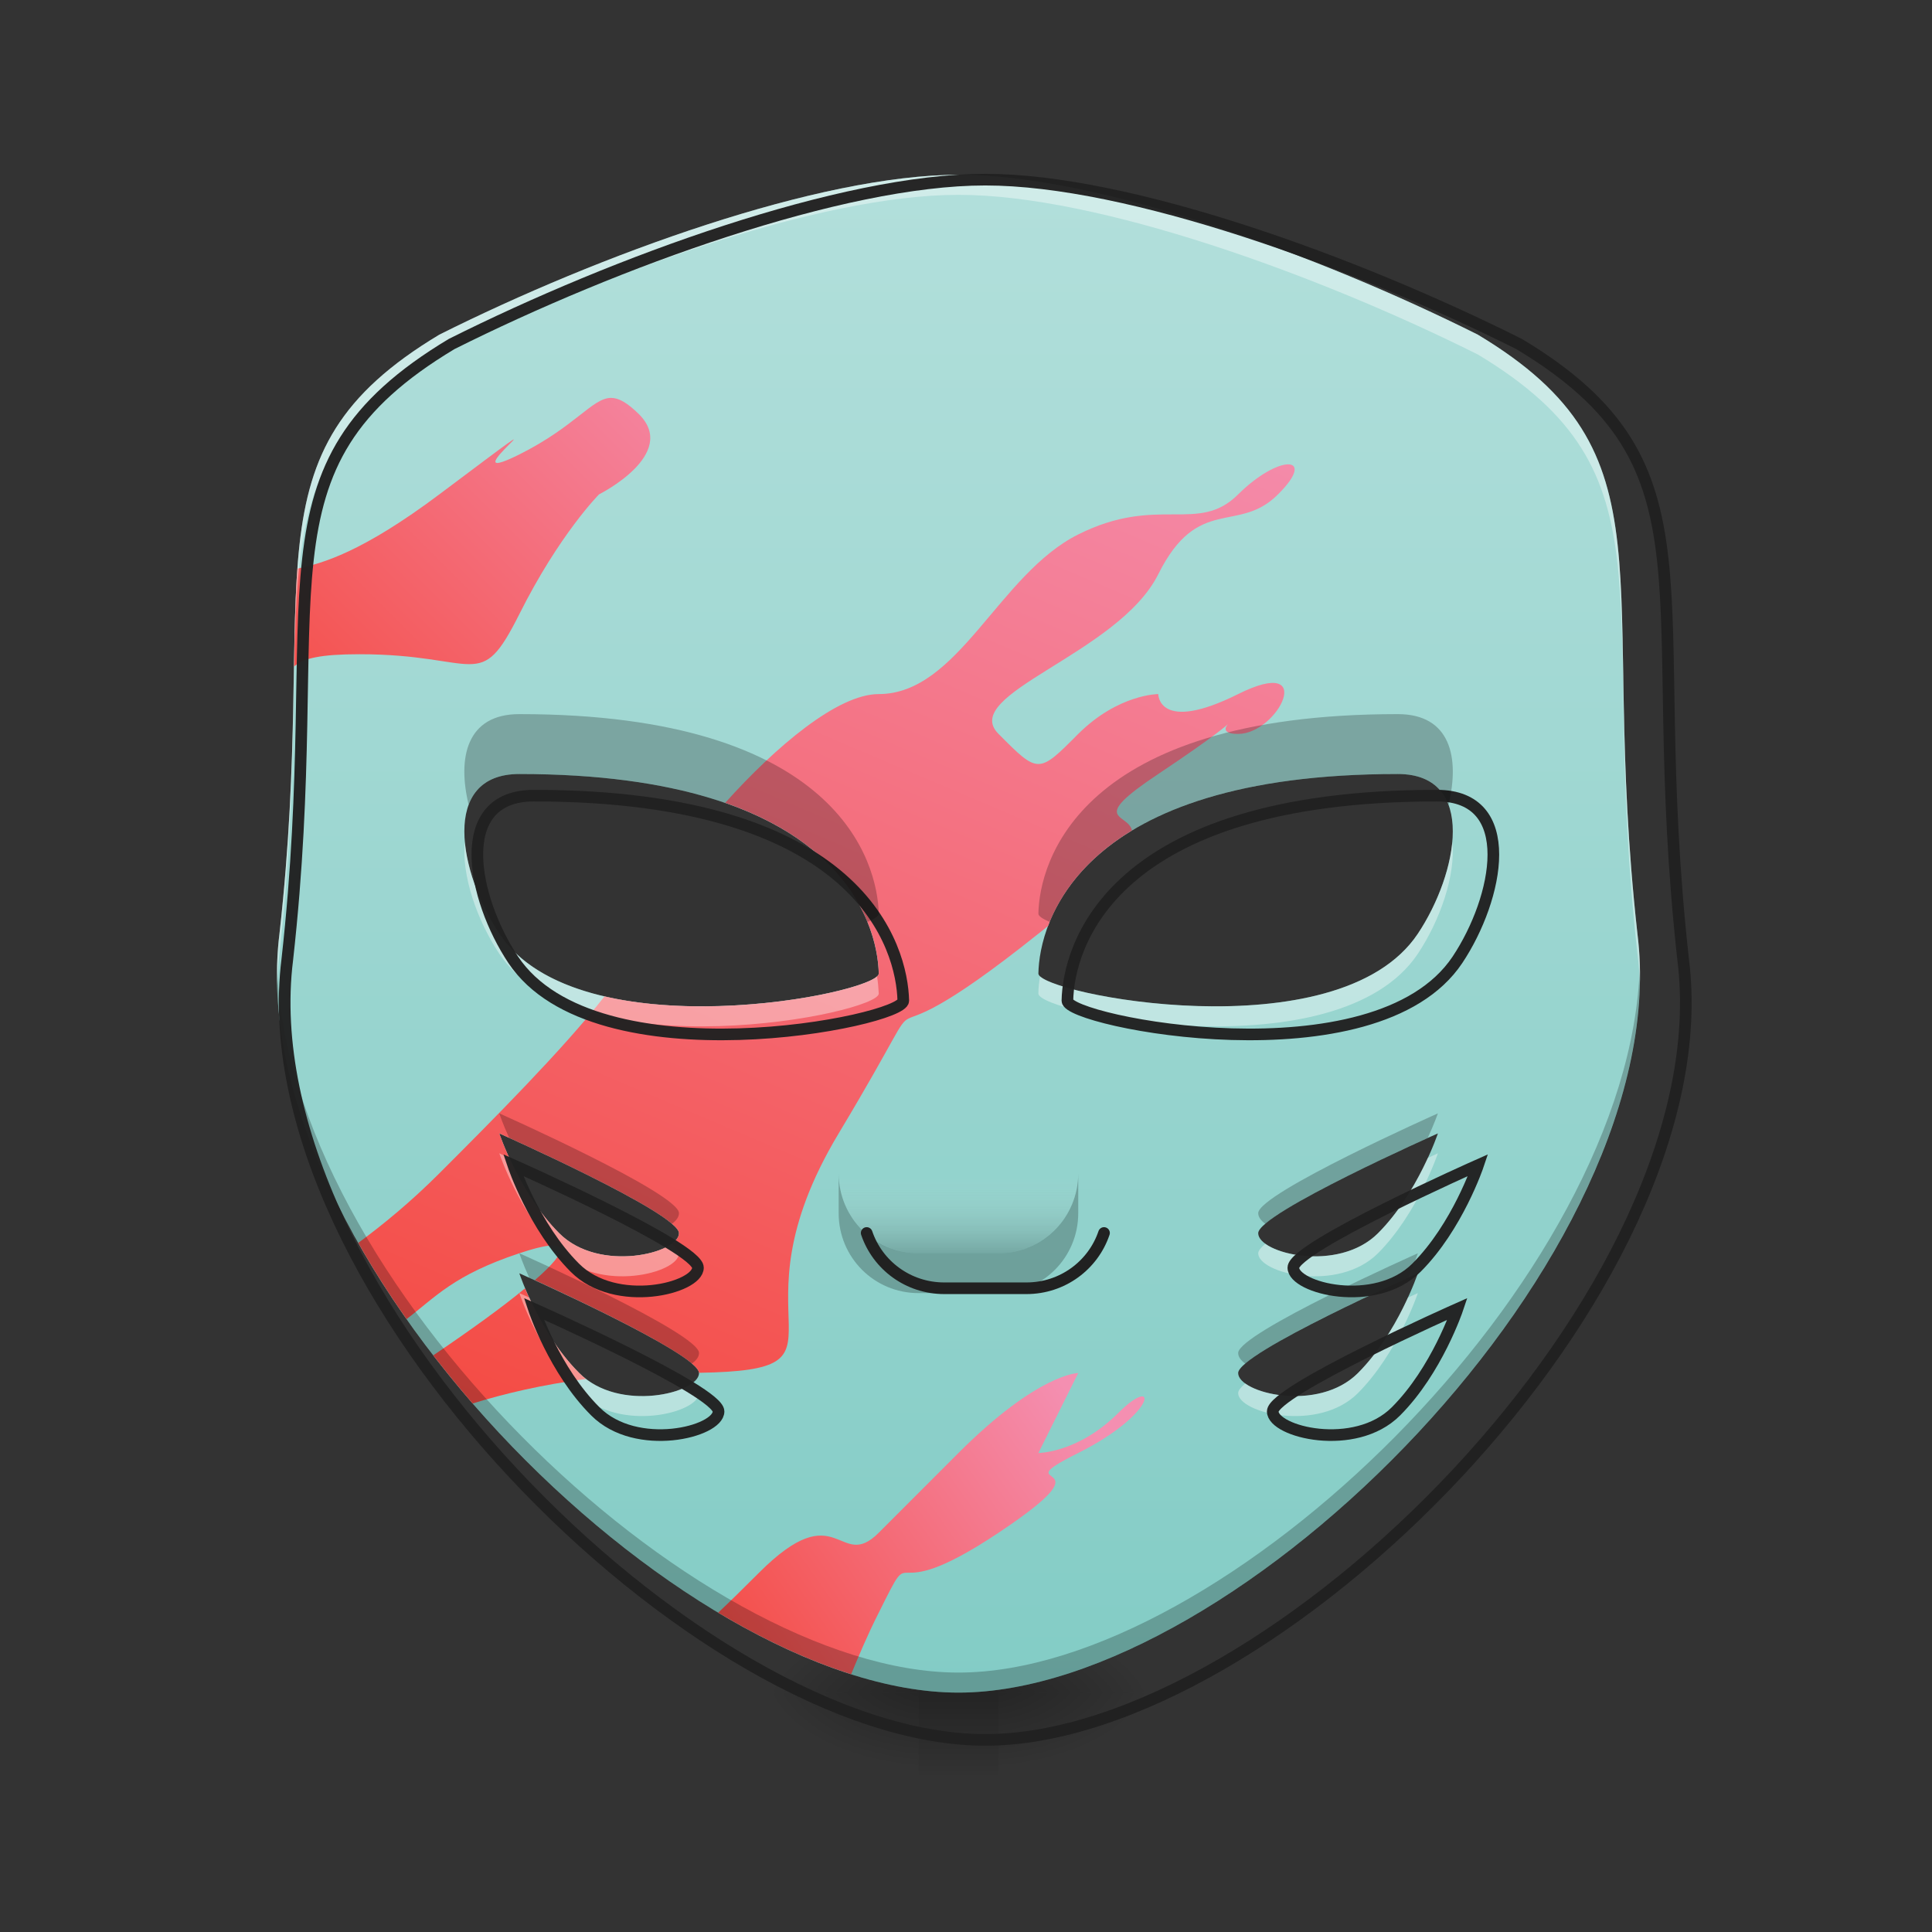 <?xml version="1.0" encoding="UTF-8"?>
<svg xmlns="http://www.w3.org/2000/svg" xmlns:xlink="http://www.w3.org/1999/xlink" width="32px" height="32px" viewBox="0 0 32 32" version="1.1">
<rect x="0" y="0" width="32" height="32" fill="#333333" stroke="none"/>
<defs>
<linearGradient id="linear0" gradientUnits="userSpaceOnUse" x1="254" y1="233.5" x2="254" y2="254.667" gradientTransform="matrix(0.063,0,0,0.063,-0,13.439)">
<stop offset="0" style="stop-color:rgb(0%,0%,0%);stop-opacity:0.275;"/>
<stop offset="1" style="stop-color:rgb(0%,0%,0%);stop-opacity:0;"/>
</linearGradient>
<radialGradient id="radial0" gradientUnits="userSpaceOnUse" cx="450.909" cy="189.579" fx="450.909" fy="189.579" r="21.167" gradientTransform="matrix(0,-0.078,-0.141,-0,42.869,63.595)">
<stop offset="0" style="stop-color:rgb(0%,0%,0%);stop-opacity:0.314;"/>
<stop offset="0.222" style="stop-color:rgb(0%,0%,0%);stop-opacity:0.275;"/>
<stop offset="1" style="stop-color:rgb(0%,0%,0%);stop-opacity:0;"/>
</radialGradient>
<radialGradient id="radial1" gradientUnits="userSpaceOnUse" cx="450.909" cy="189.579" fx="450.909" fy="189.579" r="21.167" gradientTransform="matrix(-0,0.078,0.141,0,-11.116,-7.527)">
<stop offset="0" style="stop-color:rgb(0%,0%,0%);stop-opacity:0.314;"/>
<stop offset="0.222" style="stop-color:rgb(0%,0%,0%);stop-opacity:0.275;"/>
<stop offset="1" style="stop-color:rgb(0%,0%,0%);stop-opacity:0;"/>
</radialGradient>
<radialGradient id="radial2" gradientUnits="userSpaceOnUse" cx="450.909" cy="189.579" fx="450.909" fy="189.579" r="21.167" gradientTransform="matrix(-0,-0.078,0.141,-0,-11.116,63.595)">
<stop offset="0" style="stop-color:rgb(0%,0%,0%);stop-opacity:0.314;"/>
<stop offset="0.222" style="stop-color:rgb(0%,0%,0%);stop-opacity:0.275;"/>
<stop offset="1" style="stop-color:rgb(0%,0%,0%);stop-opacity:0;"/>
</radialGradient>
<radialGradient id="radial3" gradientUnits="userSpaceOnUse" cx="450.909" cy="189.579" fx="450.909" fy="189.579" r="21.167" gradientTransform="matrix(0,0.078,-0.141,0,42.869,-7.527)">
<stop offset="0" style="stop-color:rgb(0%,0%,0%);stop-opacity:0.314;"/>
<stop offset="0.222" style="stop-color:rgb(0%,0%,0%);stop-opacity:0.275;"/>
<stop offset="1" style="stop-color:rgb(0%,0%,0%);stop-opacity:0;"/>
</radialGradient>
<linearGradient id="linear1" gradientUnits="userSpaceOnUse" x1="960" y1="1735.118" x2="960" y2="175.118" gradientTransform="matrix(0.017,0,0,0.017,0,0)">
<stop offset="0" style="stop-color:rgb(50.196%,79.608%,76.863%);stop-opacity:1;"/>
<stop offset="1" style="stop-color:rgb(69.804%,87.451%,85.882%);stop-opacity:1;"/>
</linearGradient>
<linearGradient id="linear2" gradientUnits="userSpaceOnUse" x1="169.333" y1="222.917" x2="317.5" y2="-126.333" gradientTransform="matrix(0.063,0,0,0.063,0,13.439)">
<stop offset="0" style="stop-color:rgb(95.686%,26.275%,21.176%);stop-opacity:1;"/>
<stop offset="1" style="stop-color:rgb(95.686%,56.078%,69.412%);stop-opacity:1;"/>
</linearGradient>
<linearGradient id="linear3" gradientUnits="userSpaceOnUse" x1="179.917" y1="233.5" x2="285.75" y2="159.417" gradientTransform="matrix(0.063,0,0,0.063,0,13.439)">
<stop offset="0" style="stop-color:rgb(95.686%,26.275%,21.176%);stop-opacity:1;"/>
<stop offset="1" style="stop-color:rgb(95.686%,56.078%,69.412%);stop-opacity:1;"/>
</linearGradient>
<linearGradient id="linear4" gradientUnits="userSpaceOnUse" x1="63.5" y1="0.667" x2="190.5" y2="-126.333" gradientTransform="matrix(0.063,0,0,0.063,0,13.439)">
<stop offset="0" style="stop-color:rgb(95.686%,26.275%,21.176%);stop-opacity:1;"/>
<stop offset="1" style="stop-color:rgb(95.686%,56.078%,69.412%);stop-opacity:1;"/>
</linearGradient>
<linearGradient id="linear5" gradientUnits="userSpaceOnUse" x1="254" y1="127.667" x2="254" y2="106.5" gradientTransform="matrix(0.063,0,0,0.063,0,12.777)">
<stop offset="0" style="stop-color:rgb(0%,0%,0%);stop-opacity:0.223;"/>
<stop offset="1" style="stop-color:rgb(100%,100%,100%);stop-opacity:0;"/>
</linearGradient>
</defs>
<g id="surface1">
<path style=" stroke:none;fill-rule:nonzero;fill:url(#linear0);" d="M 15.215 27.938 L 16.539 27.938 L 16.539 29.406 L 15.215 29.406 Z M 15.215 27.938 "/>
<path style=" stroke:none;fill-rule:nonzero;fill:url(#radial0);" d="M 16.539 28.035 L 19.184 28.035 L 19.184 26.711 L 16.539 26.711 Z M 16.539 28.035 "/>
<path style=" stroke:none;fill-rule:nonzero;fill:url(#radial1);" d="M 15.215 28.035 L 12.57 28.035 L 12.57 29.355 L 15.215 29.355 Z M 15.215 28.035 "/>
<path style=" stroke:none;fill-rule:nonzero;fill:url(#radial2);" d="M 15.215 28.035 L 12.57 28.035 L 12.57 26.711 L 15.215 26.711 Z M 15.215 28.035 "/>
<path style=" stroke:none;fill-rule:nonzero;fill:url(#radial3);" d="M 16.539 28.035 L 19.184 28.035 L 19.184 29.355 L 16.539 29.355 Z M 16.539 28.035 "/>
<path style=" stroke:none;fill-rule:nonzero;fill:url(#linear1);" d="M 15.875 2.895 C 13.562 2.895 9.922 4.219 7.277 5.543 C 3.969 7.527 5.293 9.512 4.629 15.465 C 3.969 20.758 11.246 28.035 15.875 28.035 C 20.508 28.035 27.785 20.758 27.121 15.465 C 26.461 9.512 27.785 7.527 24.477 5.543 C 21.832 4.219 18.191 2.895 15.875 2.895 Z M 8.602 12.82 C 13.891 12.82 14.535 15.281 14.555 16.125 C 14.555 16.457 9.594 17.449 8.27 15.465 C 7.609 14.473 7.277 12.82 8.602 12.82 Z M 23.152 12.82 C 24.477 12.82 24.145 14.473 23.484 15.465 C 22.16 17.449 17.199 16.457 17.199 16.125 C 17.215 15.281 17.859 12.82 23.152 12.82 Z M 8.27 18.773 C 8.27 18.773 11.246 20.094 11.246 20.426 C 11.246 20.758 9.922 21.09 9.262 20.426 C 8.602 19.766 8.27 18.773 8.27 18.773 Z M 23.816 18.773 C 23.816 18.773 23.484 19.766 22.824 20.426 C 22.16 21.09 20.84 20.758 20.84 20.426 C 20.84 20.094 23.816 18.773 23.816 18.773 Z M 8.602 21.09 C 8.602 21.09 11.578 22.41 11.578 22.742 C 11.578 23.074 10.254 23.402 9.594 22.742 C 8.93 22.082 8.602 21.09 8.602 21.09 Z M 23.484 21.09 C 23.484 21.09 23.152 22.082 22.492 22.742 C 21.832 23.402 20.508 23.074 20.508 22.742 C 20.508 22.41 23.484 21.09 23.484 21.09 Z M 23.484 21.09 "/>
<path style=" stroke:none;fill-rule:nonzero;fill:url(#linear2);" d="M 21.336 7.691 C 21.168 7.691 20.84 7.859 20.508 8.188 C 19.844 8.852 19.184 8.188 17.859 8.852 C 16.539 9.512 15.875 11.496 14.555 11.496 C 13.875 11.496 12.852 12.363 12.012 13.297 C 14.199 14.059 14.543 15.516 14.555 16.125 C 14.555 16.367 11.949 16.953 10.012 16.504 C 9.324 17.383 8.156 18.555 7.277 19.434 C 6.809 19.902 6.344 20.285 5.934 20.586 C 6.176 21.016 6.445 21.438 6.734 21.848 C 7.215 21.484 7.508 21.121 8.602 20.758 C 9.477 20.465 9.449 20.691 8.859 21.203 C 9.578 21.531 11.562 22.465 11.578 22.738 C 14.371 22.691 11.977 21.961 13.891 18.773 C 15.875 15.465 13.891 18.109 17.199 15.465 C 17.254 15.422 17.309 15.379 17.359 15.336 C 17.551 14.832 17.949 14.238 18.75 13.754 C 18.68 13.461 18.016 13.598 19.184 12.82 C 21.168 11.496 19.844 12.156 20.508 12.156 C 21.168 12.156 21.832 10.836 20.508 11.496 C 19.184 12.156 19.184 11.496 19.184 11.496 C 19.184 11.496 18.523 11.496 17.859 12.156 C 17.199 12.82 17.199 12.82 16.539 12.156 C 15.875 11.496 18.523 10.836 19.184 9.512 C 19.844 8.188 20.508 8.852 21.168 8.188 C 21.5 7.859 21.5 7.691 21.336 7.691 Z M 8.27 18.773 C 8.27 18.773 11.246 20.094 11.246 20.426 C 11.246 20.758 9.922 21.09 9.262 20.426 C 8.602 19.766 8.27 18.773 8.27 18.773 Z M 8.695 21.34 C 8.328 21.645 7.805 22.023 7.176 22.449 C 7.387 22.719 7.602 22.984 7.828 23.246 C 8.355 23.082 8.984 22.934 9.703 22.84 C 9.664 22.809 9.629 22.777 9.594 22.742 C 9.137 22.289 8.84 21.676 8.695 21.34 Z M 8.695 21.34 "/>
<path style=" stroke:none;fill-rule:nonzero;fill:url(#linear3);" d="M 17.859 22.742 C 17.859 22.742 17.199 22.742 15.875 24.066 L 14.555 25.387 C 13.891 26.051 13.891 24.727 12.57 26.051 C 12.297 26.324 12.078 26.539 11.895 26.711 C 12.637 27.152 13.383 27.504 14.098 27.73 C 14.215 27.449 14.352 27.113 14.555 26.711 C 15.215 25.387 14.555 26.711 16.539 25.387 C 18.523 24.066 16.539 24.727 17.859 24.066 C 19.184 23.402 19.184 22.742 18.523 23.402 C 17.859 24.066 17.199 24.066 17.199 24.066 Z M 17.859 22.742 "/>
<path style=" stroke:none;fill-rule:nonzero;fill:url(#linear4);" d="M 10.117 6.59 C 9.805 6.598 9.531 7.062 8.602 7.527 C 7.277 8.188 9.922 6.203 7.277 8.188 C 6 9.145 5.34 9.332 4.926 9.418 C 4.891 9.902 4.879 10.438 4.871 11.039 C 5.023 10.902 5.316 10.836 5.953 10.836 C 7.938 10.836 7.938 11.496 8.602 10.172 C 9.262 8.852 9.922 8.188 9.922 8.188 C 9.922 8.188 11.246 7.527 10.586 6.863 C 10.387 6.668 10.25 6.59 10.117 6.59 Z M 10.117 6.59 "/>
<path style=" stroke:none;fill-rule:nonzero;fill:url(#linear5);" d="M 15.215 17.449 L 16.539 17.449 C 17.27 17.449 17.859 18.043 17.859 18.773 L 17.859 19.434 C 17.859 20.164 17.27 20.758 16.539 20.758 L 15.215 20.758 C 14.484 20.758 13.891 20.164 13.891 19.434 L 13.891 18.773 C 13.891 18.043 14.484 17.449 15.215 17.449 Z M 15.215 17.449 "/>
<path style=" stroke:none;fill-rule:nonzero;fill:rgb(0%,0%,0%);fill-opacity:0.235;" d="M 13.891 19.434 L 13.891 20.094 C 13.891 20.828 14.48 21.418 15.215 21.418 L 16.539 21.418 C 17.27 21.418 17.859 20.828 17.859 20.094 L 17.859 19.434 C 17.859 20.168 17.27 20.758 16.539 20.758 L 15.215 20.758 C 14.48 20.758 13.891 20.168 13.891 19.434 Z M 13.891 19.434 "/>
<path style=" stroke:none;fill-rule:nonzero;fill:rgb(0%,0%,0%);fill-opacity:0.235;" d="M 4.59 15.992 C 4.445 21.227 11.398 28.035 15.875 28.035 C 20.355 28.035 27.309 21.227 27.16 15.992 C 27.02 21.18 20.262 27.703 15.875 27.703 C 11.492 27.703 4.734 21.18 4.59 15.992 Z M 8.27 18.441 C 8.27 18.441 8.324 18.609 8.434 18.848 C 8.969 19.09 10.664 19.875 11.129 20.27 C 11.203 20.215 11.246 20.156 11.246 20.094 C 11.246 19.766 8.27 18.441 8.27 18.441 Z M 23.816 18.441 C 23.816 18.441 20.84 19.766 20.84 20.094 C 20.84 20.156 20.883 20.215 20.957 20.27 C 21.418 19.875 23.117 19.09 23.648 18.848 C 23.758 18.609 23.816 18.441 23.816 18.441 Z M 8.602 20.758 C 8.602 20.758 8.656 20.922 8.766 21.164 C 9.297 21.402 10.996 22.188 11.457 22.586 C 11.535 22.531 11.578 22.473 11.578 22.41 C 11.578 22.082 8.602 20.758 8.602 20.758 Z M 23.484 20.758 C 23.484 20.758 20.508 22.082 20.508 22.41 C 20.508 22.473 20.551 22.531 20.625 22.586 C 21.09 22.188 22.785 21.402 23.32 21.164 C 23.43 20.922 23.484 20.758 23.484 20.758 Z M 23.484 20.758 "/>
<path style=" stroke:none;fill-rule:nonzero;fill:rgb(100%,100%,100%);fill-opacity:0.392;" d="M 15.875 2.895 C 13.562 2.895 9.922 4.219 7.277 5.543 C 3.969 7.527 5.293 9.512 4.629 15.465 C 4.594 15.746 4.582 16.031 4.59 16.324 C 4.598 16.145 4.609 15.969 4.629 15.797 C 5.293 9.844 3.969 7.859 7.277 5.871 C 9.922 4.551 13.562 3.227 15.875 3.227 C 18.191 3.227 21.832 4.551 24.477 5.871 C 27.785 7.859 26.461 9.844 27.121 15.797 C 27.145 15.969 27.156 16.145 27.16 16.324 C 27.172 16.031 27.156 15.746 27.121 15.465 C 26.461 9.512 27.785 7.527 24.477 5.543 C 21.832 4.219 18.191 2.895 15.875 2.895 Z M 7.699 13.941 C 7.641 14.504 7.906 15.25 8.27 15.797 C 9.594 17.781 14.555 16.789 14.555 16.457 C 14.551 16.375 14.543 16.277 14.527 16.172 C 14.141 16.535 9.535 17.367 8.27 15.465 C 7.973 15.02 7.742 14.441 7.699 13.941 Z M 24.055 13.941 C 24.012 14.441 23.781 15.02 23.484 15.465 C 22.215 17.367 17.609 16.535 17.227 16.172 C 17.207 16.277 17.199 16.375 17.199 16.457 C 17.199 16.789 22.16 17.781 23.484 15.797 C 23.848 15.25 24.113 14.504 24.055 13.941 Z M 8.27 19.102 C 8.27 19.102 8.602 20.094 9.262 20.758 C 9.922 21.418 11.246 21.09 11.246 20.758 C 11.246 20.719 11.203 20.664 11.129 20.602 C 10.789 20.844 9.805 20.969 9.262 20.426 C 8.867 20.035 8.594 19.527 8.434 19.18 C 8.332 19.133 8.27 19.102 8.27 19.102 Z M 23.816 19.102 C 23.816 19.102 23.75 19.133 23.648 19.18 C 23.488 19.527 23.215 20.035 22.824 20.426 C 22.281 20.969 21.293 20.844 20.957 20.602 C 20.883 20.664 20.84 20.719 20.84 20.758 C 20.84 21.09 22.16 21.418 22.824 20.758 C 23.484 20.094 23.816 19.102 23.816 19.102 Z M 8.602 21.418 C 8.602 21.418 8.93 22.41 9.594 23.074 C 10.254 23.734 11.578 23.402 11.578 23.074 C 11.578 23.031 11.535 22.98 11.457 22.914 C 11.121 23.16 10.133 23.285 9.594 22.742 C 9.199 22.348 8.926 21.844 8.766 21.492 C 8.664 21.445 8.602 21.418 8.602 21.418 Z M 23.484 21.418 C 23.484 21.418 23.422 21.445 23.32 21.492 C 23.16 21.844 22.883 22.348 22.492 22.742 C 21.949 23.285 20.965 23.16 20.625 22.914 C 20.551 22.98 20.508 23.031 20.508 23.074 C 20.508 23.402 21.832 23.734 22.492 23.074 C 23.152 22.41 23.484 21.418 23.484 21.418 Z M 23.484 21.418 "/>
<path style="fill:none;stroke-width:11.339;stroke-linecap:butt;stroke-linejoin:miter;stroke:rgb(12.941%,12.941%,12.941%);stroke-opacity:0.971;stroke-miterlimit:4;" d="M 959.908 175.023 C 820.079 175.023 599.943 255.094 440.037 335.165 C 239.977 455.153 320.048 575.142 279.895 935.108 C 239.977 1255.156 680.014 1695.193 959.908 1695.193 C 1240.039 1695.193 1680.076 1255.156 1639.922 935.108 C 1600.005 575.142 1680.076 455.153 1480.016 335.165 C 1320.11 255.094 1099.974 175.023 959.908 175.023 Z M 520.108 775.202 C 839.92 775.202 878.892 924.006 880.073 975.025 C 880.073 995.102 580.102 1055.096 500.031 935.108 C 460.114 875.113 440.037 775.202 520.108 775.202 Z M 1399.945 775.202 C 1480.016 775.202 1459.939 875.113 1420.022 935.108 C 1339.951 1055.096 1039.979 995.102 1039.979 975.025 C 1040.924 924.006 1079.897 775.202 1399.945 775.202 Z M 500.031 1135.167 C 500.031 1135.167 680.014 1215.002 680.014 1235.079 C 680.014 1255.156 599.943 1275.233 560.025 1235.079 C 520.108 1195.162 500.031 1135.167 500.031 1135.167 Z M 1440.099 1135.167 C 1440.099 1135.167 1420.022 1195.162 1380.104 1235.079 C 1339.951 1275.233 1260.116 1255.156 1260.116 1235.079 C 1260.116 1215.002 1440.099 1135.167 1440.099 1135.167 Z M 520.108 1275.233 C 520.108 1275.233 700.091 1355.068 700.091 1375.144 C 700.091 1395.221 620.02 1415.062 580.102 1375.144 C 539.948 1335.227 520.108 1275.233 520.108 1275.233 Z M 1420.022 1275.233 C 1420.022 1275.233 1399.945 1335.227 1360.028 1375.144 C 1320.11 1415.062 1240.039 1395.221 1240.039 1375.144 C 1240.039 1355.068 1420.022 1275.233 1420.022 1275.233 Z M 1420.022 1275.233 " transform="matrix(0.017,0,0,0.017,0,0)"/>
<path style="fill:none;stroke-width:11.339;stroke-linecap:round;stroke-linejoin:round;stroke:rgb(12.941%,12.941%,12.941%);stroke-opacity:1;stroke-miterlimit:4;" d="M 1075.645 1201.303 C 1065.016 1232.717 1035.256 1255.156 1000.062 1255.156 L 919.991 1255.156 C 884.797 1255.156 855.037 1232.717 844.408 1201.303 " transform="matrix(0.017,0,0,0.017,0,0)"/>
<path style=" stroke:none;fill-rule:nonzero;fill:rgb(0%,0%,0%);fill-opacity:0.235;" d="M 8.602 11.828 C 7.727 11.828 7.574 12.551 7.762 13.328 C 7.879 13.02 8.137 12.82 8.602 12.82 C 12.59 12.82 13.938 14.219 14.367 15.27 C 14.488 15.219 14.555 15.172 14.555 15.133 C 14.535 14.289 13.891 11.828 8.602 11.828 Z M 23.152 11.828 C 17.859 11.828 17.215 14.289 17.199 15.133 C 17.199 15.172 17.266 15.219 17.387 15.27 C 17.812 14.219 19.16 12.82 23.152 12.82 C 23.617 12.82 23.875 13.02 23.992 13.328 C 24.18 12.551 24.027 11.828 23.152 11.828 Z M 23.152 11.828 "/>
</g>
</svg>
